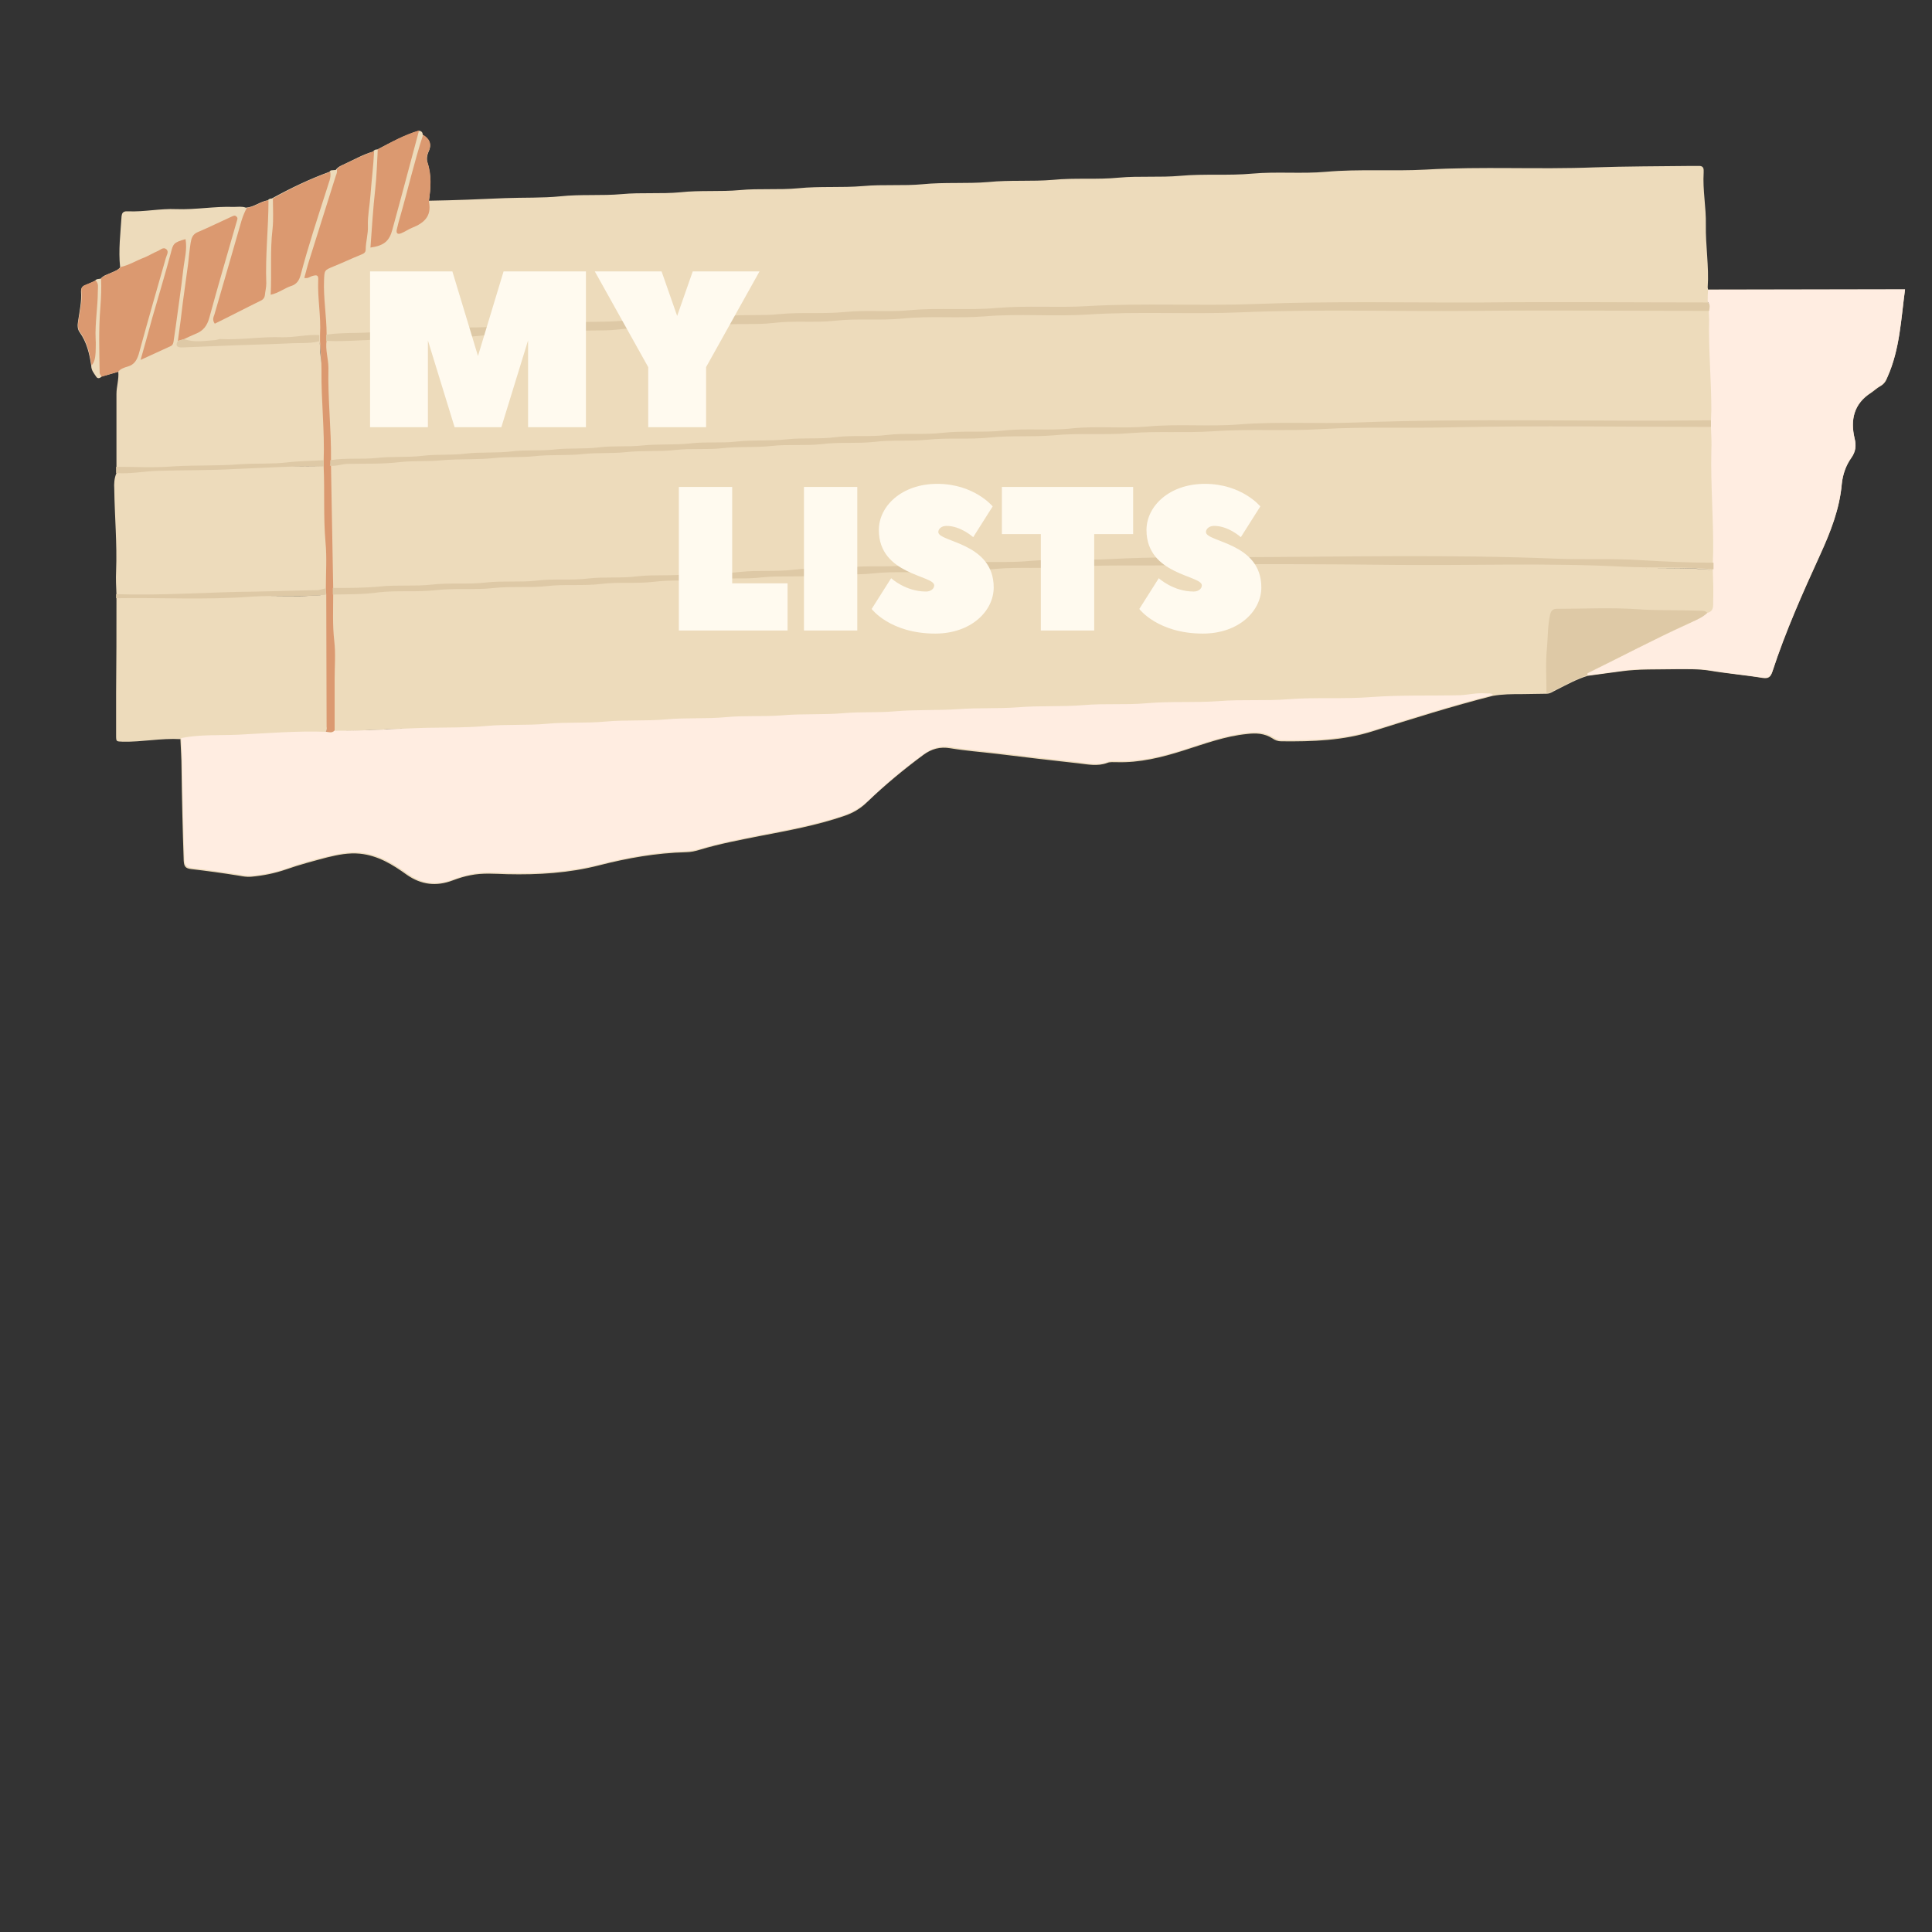 <svg xmlns="http://www.w3.org/2000/svg" xmlns:xlink="http://www.w3.org/1999/xlink" width="500" zoomAndPan="magnify" viewBox="0 0 375 375" height="500" preserveAspectRatio="xMidYMid meet" version="1.0"><rect x="0" y="0" width="375" height="375" fill="#333333" stroke="none"/><defs><g/><clipPath id="b11111d923"><path d="M 15.016 25.207 L 369.766 25.207 L 369.766 172 L 15.016 172 Z M 15.016 25.207 " clip-rule="nonzero"/></clipPath><clipPath id="fcb4120ee7"><path d="M 308 56 L 369.766 56 L 369.766 132 L 308 132 Z M 308 56 " clip-rule="nonzero"/></clipPath><clipPath id="4515088bb8"><path d="M 71 25.207 L 82 25.207 L 82 49 L 71 49 Z M 71 25.207 " clip-rule="nonzero"/></clipPath><clipPath id="8281daacac"><path d="M 15.016 54 L 20 54 L 20 71 L 15.016 71 Z M 15.016 54 " clip-rule="nonzero"/></clipPath></defs><g clip-path="url(#b11111d923)"><path fill="#eddbbb" d="M 331.531 56.219 C 331.531 56.078 331.461 55.934 331.461 55.793 C 331.742 51.742 331.035 47.695 331.105 43.645 C 331.176 40.234 330.469 36.895 330.68 33.484 C 330.68 33.344 330.68 33.199 330.68 33.059 C 330.68 32.488 330.395 32.207 329.828 32.207 C 329.262 32.207 328.766 32.207 328.195 32.207 C 321.953 32.277 315.711 32.277 309.469 32.488 C 298.547 32.918 287.621 32.277 276.77 32.918 C 270.312 33.27 263.859 32.773 257.402 33.344 C 252.648 33.77 247.828 33.27 243.074 33.699 C 238.465 34.125 233.781 33.699 229.102 34.125 C 225.129 34.48 221.156 34.125 217.184 34.48 C 212.926 34.906 208.672 34.48 204.414 34.906 C 200.23 35.262 196.043 34.906 191.859 35.332 C 187.602 35.688 183.348 35.332 179.09 35.758 C 175.258 36.113 171.43 35.758 167.527 36.113 C 163.344 36.469 159.156 36.113 154.973 36.539 C 151.211 36.895 147.383 36.539 143.621 36.895 C 139.793 37.25 135.961 36.895 132.059 37.32 C 128.301 37.676 124.469 37.32 120.711 37.676 C 116.738 38.031 112.766 37.676 108.793 38.102 C 105.246 38.457 101.629 38.316 98.012 38.457 C 93.117 38.672 88.223 38.883 83.254 38.957 C 83.609 36.469 83.754 33.98 82.973 31.566 C 82.758 30.855 82.902 30.074 83.184 29.434 C 83.895 27.941 83.254 26.949 82.051 26.168 C 82.051 25.668 81.766 25.387 81.27 25.387 C 78.434 26.238 75.879 27.66 73.254 29.008 C 72.898 29.008 72.617 29.078 72.402 29.434 C 72.332 31.566 72.047 33.699 71.906 35.828 C 72.117 33.699 72.332 31.566 72.402 29.434 C 70.559 29.934 68.855 30.926 67.152 31.707 C 66.445 32.062 65.664 32.277 65.168 32.988 C 64.883 32.988 64.598 33.059 64.316 33.059 C 64.176 33.059 64.031 33.199 63.961 33.344 C 60.059 34.762 56.371 36.539 52.754 38.527 C 52.469 38.527 52.188 38.602 51.973 38.883 C 50.484 39.098 49.277 40.234 47.719 40.305 C 46.938 40.02 46.156 40.164 45.375 40.164 C 41.688 40.02 38 40.73 34.238 40.59 C 31.117 40.445 27.996 41.156 24.875 41.016 C 24.734 41.016 24.59 41.016 24.449 41.016 C 23.883 41.086 23.668 41.371 23.598 41.938 C 23.387 45.277 22.961 48.547 23.316 51.887 C 22.891 52.453 22.18 52.668 21.543 52.953 C 20.832 53.309 20.051 53.449 19.555 54.09 C 19.129 54.16 18.703 54.09 18.422 54.516 C 17.852 54.797 17.215 55.082 16.504 55.367 C 15.938 55.582 15.727 55.934 15.727 56.574 C 15.867 58.492 15.441 60.41 15.156 62.328 C 15.016 63.109 15.016 63.895 15.441 64.461 C 16.859 66.449 17.355 68.652 17.711 70.996 C 17.711 71.852 18.207 72.418 18.633 73.059 C 18.918 73.555 19.344 73.484 19.77 73.059 C 20.832 72.773 21.895 72.488 22.961 72.133 C 23.102 73.625 22.605 75.047 22.605 76.469 C 22.605 81.156 22.605 85.848 22.605 90.605 C 22.605 91.031 22.605 91.387 22.605 91.816 C 22.18 92.809 22.109 93.875 22.18 94.941 C 22.25 100.27 22.746 105.527 22.535 110.855 C 22.465 112.348 22.535 113.91 22.605 115.402 C 22.605 115.688 22.605 115.898 22.605 116.184 C 22.605 122.293 22.605 128.477 22.535 134.586 C 22.535 137.285 22.535 139.914 22.535 142.613 C 22.535 144.035 22.535 143.891 23.883 143.965 C 27.57 144.035 31.258 143.254 35.02 143.465 C 35.09 145.312 35.23 147.16 35.23 149.078 C 35.305 155.047 35.445 161.086 35.656 167.055 C 35.73 168.121 35.941 168.547 37.078 168.688 C 40.199 169.043 43.246 169.469 46.367 169.969 C 47.148 170.109 47.93 170.25 48.711 170.18 C 51.051 169.969 53.25 169.539 55.52 168.758 C 58.145 167.836 60.84 167.125 63.535 166.414 C 65.594 165.918 67.648 165.492 69.848 165.703 C 73.395 166.059 76.234 167.836 79 169.824 C 81.766 171.742 84.676 172.098 87.867 170.891 C 89 170.465 90.137 170.109 91.27 169.895 C 93.684 169.398 96.023 169.613 98.438 169.684 C 104.465 169.824 110.426 169.469 116.242 167.977 C 121.773 166.555 127.379 165.562 133.125 165.418 C 134.047 165.418 134.969 165.207 135.891 164.922 C 139.648 163.785 143.48 163.074 147.383 162.293 C 152.914 161.227 158.449 160.234 163.84 158.387 C 165.543 157.816 167.031 156.965 168.379 155.613 C 171.785 152.348 175.402 149.363 179.23 146.52 C 180.793 145.383 182.426 144.887 184.48 145.242 C 187.461 145.738 190.441 145.953 193.418 146.309 C 198.668 146.949 203.988 147.586 209.238 148.156 C 211.152 148.367 212.996 148.793 214.914 148.086 C 215.41 147.871 216.117 147.941 216.688 147.941 C 221.227 148.086 225.48 147.02 229.738 145.668 C 233.781 144.391 237.754 142.898 242.012 142.473 C 243.785 142.258 245.414 142.328 246.977 143.324 C 247.473 143.68 248.039 143.891 248.68 143.891 C 254.707 143.965 260.809 143.75 266.555 141.902 C 274.215 139.488 281.875 137.07 289.68 135.082 C 291.594 134.727 293.508 134.727 295.426 134.727 C 296.984 134.727 298.617 134.656 300.176 134.656 C 300.957 134.656 301.523 134.16 302.164 133.875 C 304.148 132.879 306.066 131.812 308.191 131.176 C 310.32 130.891 312.379 130.605 314.508 130.324 C 318.055 129.824 321.672 129.969 325.289 129.895 C 327.488 129.895 329.688 129.824 331.887 130.18 C 335.289 130.75 338.766 131.031 342.172 131.602 C 343.234 131.742 343.66 131.461 344.016 130.395 C 346.57 122.578 349.902 115.117 353.309 107.656 C 355.293 103.324 357.066 98.848 357.492 93.945 C 357.637 92.168 358.273 90.395 359.336 88.902 C 360.188 87.695 360.332 86.559 359.977 85.137 C 359.125 81.512 359.836 78.387 363.168 76.254 C 363.809 75.828 364.305 75.332 364.941 74.977 C 365.723 74.551 366.078 73.98 366.359 73.199 C 368.773 67.801 368.984 61.973 369.766 56.219 C 356.996 56.219 344.227 56.219 331.531 56.219 Z M 300.176 130.25 C 300.176 129.539 300.176 128.832 300.176 128.121 C 300.176 128.832 300.176 129.539 300.176 130.25 Z M 62.328 70.5 C 62.258 69.078 62.117 67.66 62.047 66.168 C 61.055 66.449 60.059 66.523 58.996 66.523 C 58.215 66.523 57.434 66.523 56.727 66.523 C 57.508 66.523 58.285 66.523 58.996 66.523 C 59.988 66.523 61.055 66.449 62.047 66.168 C 62.188 67.586 62.328 69.078 62.328 70.5 Z M 54.242 90.68 C 52.895 90.75 51.547 90.82 50.199 90.891 C 51.477 90.82 52.824 90.75 54.242 90.68 Z M 62.824 90.605 C 62.969 94.301 62.824 97.926 62.969 101.617 C 62.898 97.926 63.039 94.23 62.824 90.605 C 60.699 90.535 58.641 90.605 56.512 90.605 C 58.641 90.535 60.77 90.535 62.824 90.605 Z M 323.516 81.797 C 317.77 81.797 312.023 81.797 306.277 81.727 C 312.023 81.797 317.77 81.867 323.516 81.797 Z M 63.324 64.957 C 63.324 62.328 63.039 59.699 62.898 57.074 C 62.969 59.699 63.324 62.328 63.324 64.957 C 65.238 64.676 67.152 64.676 69.07 64.602 C 67.082 64.676 65.238 64.676 63.324 64.957 Z M 35.801 65.812 C 36.508 65.457 37.219 65.172 38 64.816 C 37.219 65.102 36.508 65.457 35.801 65.812 Z M 332.168 83.004 C 321.742 83.004 311.387 82.863 300.957 82.934 C 311.387 82.863 321.742 83.004 332.168 83.004 C 332.168 84.566 332.242 86.059 332.242 87.621 C 332.242 86.059 332.168 84.496 332.168 83.004 Z M 331.461 57.855 C 331.461 58.066 331.461 58.352 331.461 58.562 C 331.672 58.707 331.742 58.918 331.742 59.133 C 331.672 58.918 331.602 58.777 331.461 58.562 C 331.461 58.352 331.461 58.066 331.461 57.855 Z M 52.398 142.398 C 56.016 142.188 59.633 142.047 63.25 142.188 C 63.324 141.832 63.395 141.547 63.395 141.191 C 63.395 132.598 63.324 124 63.324 115.402 C 59.633 115.828 56.016 115.688 52.328 115.688 C 56.016 115.617 59.633 115.758 63.324 115.402 C 63.324 124 63.395 132.598 63.395 141.191 C 63.395 141.547 63.324 141.832 63.324 142.188 C 59.633 142.047 56.016 142.188 52.398 142.398 Z M 64.883 141.832 C 64.598 142.188 64.246 142.188 63.891 142.188 C 64.246 142.258 64.598 142.188 64.883 141.832 C 69.422 141.902 73.965 141.617 78.504 141.406 C 73.965 141.691 69.422 141.902 64.883 141.832 Z M 332.523 110.641 C 328.195 110.215 323.871 110.285 319.543 110.285 C 323.801 110.285 328.195 110.145 332.523 110.641 C 332.523 110.215 332.523 109.789 332.523 109.363 C 332.523 109.789 332.523 110.215 332.523 110.641 C 332.523 112.207 332.594 113.695 332.594 115.262 C 332.594 113.695 332.523 112.133 332.523 110.641 Z M 332.523 110.641 " fill-opacity="1" fill-rule="nonzero"/></g><path fill="#ffede1" d="M 64.883 141.832 C 70.914 141.902 77.012 141.406 83.043 141.262 C 86.801 141.191 90.633 141.262 94.391 140.91 C 98.293 140.555 102.266 140.836 106.168 140.48 C 109.926 140.125 113.758 140.41 117.52 140.055 C 121.418 139.699 125.391 139.984 129.293 139.629 C 133.125 139.273 137.023 139.559 140.855 139.203 C 144.543 138.848 148.16 139.133 151.781 138.848 C 155.754 138.492 159.797 138.777 163.77 138.422 C 167.102 138.137 170.438 138.352 173.699 138.066 C 177.812 137.711 181.926 137.926 186.043 137.641 C 189.871 137.355 193.773 137.57 197.605 137.285 C 201.859 136.93 206.117 137.215 210.371 136.859 C 214.414 136.504 218.531 136.859 222.504 136.504 C 227.254 136.078 231.938 136.434 236.691 136.078 C 241.16 135.723 245.629 136.078 250.027 135.723 C 255.418 135.297 260.809 135.723 266.199 135.297 C 271.945 134.871 277.621 135.082 283.367 134.941 C 284.996 134.871 286.629 134.441 288.332 134.586 C 288.828 134.656 289.395 134.441 289.82 134.871 C 282.02 136.859 274.355 139.273 266.695 141.691 C 260.879 143.535 254.848 143.75 248.82 143.68 C 248.18 143.68 247.684 143.465 247.117 143.109 C 245.559 142.117 243.926 142.047 242.152 142.258 C 237.895 142.684 233.852 144.176 229.879 145.457 C 225.625 146.805 221.297 147.871 216.828 147.73 C 216.262 147.73 215.551 147.656 215.055 147.871 C 213.141 148.652 211.223 148.156 209.379 147.941 C 204.129 147.375 198.809 146.734 193.562 146.094 C 190.582 145.738 187.602 145.527 184.621 145.027 C 182.637 144.676 181.004 145.172 179.375 146.309 C 175.543 149.078 171.926 152.133 168.52 155.402 C 167.172 156.68 165.684 157.535 163.98 158.172 C 158.59 160.02 153.055 161.016 147.523 162.082 C 143.691 162.863 139.793 163.574 136.031 164.711 C 135.18 164.992 134.188 165.137 133.266 165.207 C 127.52 165.348 121.914 166.344 116.383 167.766 C 110.566 169.258 104.605 169.613 98.578 169.469 C 96.164 169.398 93.824 169.184 91.414 169.684 C 90.207 169.965 89.074 170.25 88.008 170.676 C 84.887 171.887 81.906 171.602 79.141 169.613 C 76.375 167.621 73.465 165.848 69.992 165.492 C 67.863 165.277 65.734 165.703 63.676 166.203 C 60.98 166.84 58.285 167.551 55.66 168.547 C 53.461 169.328 51.191 169.754 48.852 169.965 C 48.07 170.039 47.293 169.895 46.512 169.754 C 43.391 169.328 40.34 168.828 37.219 168.477 C 36.082 168.332 35.871 167.836 35.801 166.84 C 35.586 160.871 35.445 154.832 35.375 148.867 C 35.375 147.02 35.23 145.172 35.16 143.254 C 38.777 142.543 42.398 142.754 46.086 142.613 C 51.832 142.328 57.578 141.832 63.395 142.047 C 63.82 142.188 64.387 142.398 64.883 141.832 Z M 64.883 141.832 " fill-opacity="1" fill-rule="nonzero"/><g clip-path="url(#fcb4120ee7)"><path fill="#ffede1" d="M 331.391 118.953 C 332.664 118.672 332.523 117.605 332.523 116.754 C 332.594 114.691 332.523 112.703 332.453 110.641 C 332.453 110.215 332.453 109.789 332.453 109.363 C 332.453 108.652 332.523 107.871 332.523 107.16 C 332.594 100.625 332.027 94.16 332.168 87.621 C 332.242 86.059 332.168 84.566 332.098 83.004 C 332.098 82.578 332.098 82.152 332.098 81.727 C 332.098 81.016 332.168 80.234 332.168 79.523 C 332.168 73.699 331.602 67.801 331.742 61.973 C 331.742 61.406 331.672 60.766 331.672 60.199 C 331.742 59.629 331.957 59.062 331.461 58.562 C 331.461 57.781 331.461 57 331.531 56.219 C 344.301 56.219 357.066 56.148 369.766 56.148 C 368.984 61.832 368.773 67.73 366.359 73.129 C 366.004 73.91 365.652 74.48 364.941 74.906 C 364.305 75.262 363.734 75.758 363.168 76.184 C 359.836 78.316 359.125 81.441 359.977 85.066 C 360.332 86.484 360.188 87.621 359.336 88.832 C 358.273 90.324 357.707 92.098 357.492 93.875 C 357.066 98.777 355.293 103.184 353.309 107.586 C 349.902 115.047 346.57 122.508 344.016 130.324 C 343.66 131.316 343.234 131.672 342.172 131.531 C 338.766 131.031 335.289 130.676 331.887 130.109 C 329.688 129.754 327.488 129.824 325.289 129.824 C 321.672 129.895 318.125 129.684 314.508 130.25 C 312.379 130.535 310.32 130.82 308.191 131.105 C 307.91 130.75 308.191 130.676 308.477 130.535 C 314.789 127.41 320.961 124.141 327.418 121.227 C 328.766 120.52 330.254 120.02 331.391 118.953 Z M 331.391 118.953 " fill-opacity="1" fill-rule="nonzero"/></g><path fill="#db9970" d="M 63.25 114.195 C 63.25 111.211 63.465 108.227 63.18 105.242 C 62.754 100.34 63.039 95.438 62.824 90.605 C 62.824 90.18 62.824 89.754 62.824 89.398 C 63.039 83.574 62.328 77.746 62.402 71.922 C 62.402 70.074 62.258 68.086 62.117 66.168 C 62.117 65.738 62.117 65.387 62.117 64.957 C 62.328 61.406 61.621 57.926 61.762 54.445 C 61.832 53.379 61.551 53.309 60.555 53.59 C 60.129 53.734 59.777 54.09 59.066 53.945 C 59.422 52.668 59.703 51.461 60.129 50.18 C 61.762 44.996 63.395 39.809 65.023 34.621 C 65.168 34.055 65.523 33.484 65.379 32.918 C 65.875 32.207 66.656 31.992 67.367 31.637 C 69.07 30.855 70.77 29.934 72.617 29.363 C 72.473 32.207 72.117 35.047 71.906 37.891 C 71.766 39.879 71.34 41.867 71.41 43.859 C 71.48 45.422 70.984 46.914 70.984 48.406 C 70.984 49.113 70.488 49.258 69.992 49.469 C 68.219 50.18 66.445 51.035 64.672 51.742 C 62.969 52.453 62.969 52.453 62.898 54.371 C 62.754 57.926 63.395 61.406 63.395 64.887 C 63.395 65.312 63.395 65.738 63.395 66.094 C 63.109 67.871 63.75 69.648 63.75 71.426 C 63.605 77.391 64.316 83.289 64.246 89.258 C 64.246 89.684 64.246 90.109 64.246 90.465 C 64.387 98.352 64.527 106.168 64.672 114.051 C 64.672 114.48 64.672 114.906 64.672 115.332 C 64.672 118.387 64.527 121.371 64.883 124.426 C 65.168 126.84 64.953 129.328 64.953 131.812 C 64.953 135.152 64.953 138.422 64.953 141.762 C 64.457 142.328 63.891 142.047 63.324 142.047 C 63.395 141.691 63.465 141.406 63.395 141.051 C 63.395 132.453 63.324 123.855 63.324 115.262 C 63.25 114.977 63.25 114.621 63.25 114.195 Z M 63.25 114.195 " fill-opacity="1" fill-rule="nonzero"/><path fill="#db9970" d="M 23.457 51.816 C 25.09 51.461 26.508 50.535 28.066 49.969 C 28.918 49.613 29.699 49.113 30.551 48.758 C 31.117 48.547 31.684 47.836 32.324 48.406 C 32.82 48.902 32.324 49.543 32.184 50.109 C 30.41 56.289 28.637 62.473 26.934 68.723 C 26.578 69.859 26.082 70.785 24.805 71.141 C 24.094 71.352 23.387 71.566 22.891 72.207 C 21.824 72.488 20.762 72.773 19.695 73.129 C 19.625 72.844 19.344 72.633 19.344 72.418 C 19.273 68.156 19.129 63.895 19.484 59.629 C 19.625 57.781 19.695 55.934 19.625 54.09 C 20.121 53.449 20.902 53.309 21.613 52.953 C 22.25 52.668 22.961 52.453 23.457 51.816 Z M 23.457 51.816 " fill-opacity="1" fill-rule="nonzero"/><path fill="#db9970" d="M 64.102 33.344 C 64.316 34.551 63.75 35.543 63.465 36.609 C 61.691 42.152 59.848 47.695 58.355 53.379 C 58.074 54.371 57.648 55.152 56.512 55.508 C 55.234 55.934 54.102 56.859 52.539 57.215 C 52.754 52.879 52.398 48.688 52.895 44.496 C 53.109 42.508 52.965 40.52 52.965 38.527 C 56.512 36.539 60.203 34.762 64.102 33.344 Z M 64.102 33.344 " fill-opacity="1" fill-rule="nonzero"/><path fill="#db9970" d="M 52.113 38.883 C 52.113 44.285 51.477 49.613 51.688 55.012 C 51.688 55.793 51.477 56.574 51.406 57.355 C 51.336 57.781 51.121 58.066 50.766 58.281 C 47.719 59.773 44.738 61.336 41.688 62.828 C 41.191 62.117 41.402 61.621 41.617 61.051 C 43.391 55.012 45.094 48.973 46.867 42.863 C 47.148 41.938 47.504 41.086 47.93 40.305 C 49.418 40.234 50.625 39.098 52.113 38.883 Z M 52.113 38.883 " fill-opacity="1" fill-rule="nonzero"/><g clip-path="url(#4515088bb8)"><path fill="#db9970" d="M 81.34 25.312 C 80.207 29.578 79.07 33.77 77.934 38.031 C 77.367 40.234 76.73 42.367 76.16 44.566 C 75.594 46.77 74.531 47.695 71.906 48.051 C 72.191 44.285 72.402 40.52 72.828 36.754 C 73.113 34.195 73.184 31.566 73.324 29.008 C 75.879 27.586 78.504 26.168 81.34 25.312 Z M 81.34 25.312 " fill-opacity="1" fill-rule="nonzero"/></g><path fill="#db9970" d="M 83.254 38.957 C 83.254 39.027 83.254 39.098 83.254 39.168 C 83.824 41.938 82.332 43.289 79.992 44.211 C 79.285 44.496 78.574 44.996 77.863 45.277 C 77.156 45.562 76.871 45.277 77.012 44.566 C 77.227 43.645 77.438 42.793 77.723 41.867 C 79.211 36.684 80.418 31.352 82.121 26.168 C 83.328 26.879 83.895 27.871 83.184 29.363 C 82.902 30.004 82.688 30.785 82.973 31.496 C 83.824 33.98 83.609 36.469 83.254 38.957 Z M 83.254 38.957 " fill-opacity="1" fill-rule="nonzero"/><g clip-path="url(#8281daacac)"><path fill="#db9970" d="M 17.781 70.926 C 17.426 68.652 16.93 66.379 15.512 64.391 C 15.086 63.82 15.086 63.039 15.227 62.258 C 15.512 60.34 16.008 58.492 15.797 56.504 C 15.727 55.863 16.008 55.508 16.574 55.297 C 17.285 55.012 17.922 54.727 18.562 54.445 C 19.199 55.012 18.988 55.793 18.988 56.504 C 18.988 59.629 18.422 62.684 18.562 65.812 C 18.633 66.664 18.562 67.516 18.562 68.367 C 18.492 69.293 18.422 70.215 17.781 70.926 Z M 17.781 70.926 " fill-opacity="1" fill-rule="nonzero"/></g><path fill="#db9970" d="M 34.523 66.168 C 34.879 63.609 35.23 61.051 35.516 58.492 C 35.871 56.078 36.152 53.66 36.508 51.246 C 36.652 49.898 36.793 48.477 37.004 47.125 C 37.148 46.273 37.359 45.492 38.352 45.066 C 40.551 44.141 42.68 43.074 44.879 42.082 C 45.234 41.938 45.59 41.656 45.945 42.082 C 46.227 42.367 46.016 42.719 45.945 43.004 C 44.172 49.188 42.324 55.438 40.625 61.691 C 40.199 63.254 39.418 64.25 37.926 64.816 C 37.219 65.102 36.508 65.457 35.73 65.812 C 35.375 65.953 34.949 66.023 34.523 66.168 Z M 34.523 66.168 " fill-opacity="1" fill-rule="nonzero"/><path fill="#db9970" d="M 36.012 46.414 C 36.367 48.477 35.801 50.324 35.586 52.242 C 35.16 56.008 34.594 59.699 34.098 63.465 C 33.957 64.461 33.812 65.457 33.672 66.379 C 33.602 66.734 33.457 67.02 33.176 67.16 C 31.332 68.012 29.484 68.867 27.289 69.859 C 28.137 66.875 28.848 64.32 29.559 61.691 C 30.762 57.5 32.039 53.309 33.176 49.043 C 33.602 47.34 33.672 47.055 36.012 46.414 Z M 36.012 46.414 " fill-opacity="1" fill-rule="nonzero"/><path fill="#dec9a6" d="M 331.391 118.953 C 330.254 120.02 328.766 120.52 327.418 121.156 C 321.031 124.07 314.789 127.41 308.477 130.465 C 308.266 130.605 307.91 130.676 308.191 131.031 C 306.066 131.672 304.148 132.809 302.164 133.734 C 301.523 134.016 300.957 134.516 300.176 134.516 C 300.176 131.672 299.965 128.758 300.25 125.918 C 300.461 123.715 300.391 121.441 300.887 119.238 C 301.098 118.457 301.453 118.172 302.234 118.172 C 307.414 118.172 312.59 117.891 317.77 118.246 C 321.672 118.527 325.574 118.387 329.473 118.527 C 330.184 118.598 330.891 118.387 331.391 118.953 Z M 331.391 118.953 " fill-opacity="1" fill-rule="nonzero"/><path fill="#dec9a6" d="M 62.824 89.328 C 62.824 89.754 62.824 90.18 62.824 90.535 C 57.152 90.395 51.406 90.82 45.73 91.031 C 40.695 91.316 35.73 91.246 30.691 91.387 C 27.996 91.461 25.301 92.027 22.535 91.816 C 22.535 91.387 22.535 91.031 22.535 90.605 C 26.152 90.605 29.84 90.82 33.457 90.535 C 37.855 90.25 42.184 90.465 46.582 90.109 C 49.633 89.895 52.684 90.109 55.734 89.754 C 58.074 89.469 60.484 89.469 62.824 89.328 Z M 62.824 89.328 " fill-opacity="1" fill-rule="nonzero"/><path fill="#dec9a6" d="M 63.25 114.195 C 63.25 114.621 63.25 114.977 63.25 115.402 C 58.355 115.969 53.461 115.473 48.566 115.828 C 39.914 116.469 31.188 115.969 22.535 116.113 C 22.535 115.828 22.535 115.617 22.535 115.332 C 22.605 115.332 22.676 115.332 22.746 115.332 C 31.684 115.617 40.625 114.906 49.562 114.832 C 53.461 114.762 57.363 114.621 61.266 114.551 C 62.047 114.621 62.613 114.266 63.25 114.195 Z M 63.25 114.195 " fill-opacity="1" fill-rule="nonzero"/><path fill="#dec9a6" d="M 63.324 66.168 C 63.324 65.738 63.324 65.312 63.324 64.957 C 67.152 64.391 70.984 64.887 74.812 64.176 C 74.957 64.176 75.098 64.176 75.238 64.176 C 79.211 64.461 83.184 63.965 87.156 63.68 C 90.773 63.395 94.465 63.82 98.082 63.039 C 98.223 63.039 98.363 63.039 98.508 63.039 C 102.977 63.324 107.375 62.684 111.844 62.543 C 115.32 62.402 118.867 62.543 122.34 62.117 C 125.035 61.832 127.66 62.047 130.285 61.762 C 133.977 61.406 137.734 61.691 141.422 61.336 C 144.688 60.98 147.949 61.336 151.141 60.98 C 155.469 60.555 159.797 60.98 164.051 60.555 C 168.309 60.129 172.562 60.625 176.75 60.199 C 182.352 59.699 187.957 60.27 193.488 59.773 C 199.379 59.273 205.195 59.773 211.012 59.418 C 222.008 58.777 233.07 59.418 244.137 58.992 C 258.68 58.422 273.293 58.777 287.836 58.707 C 302.375 58.562 316.988 58.707 331.531 58.707 C 332.027 59.203 331.816 59.773 331.742 60.34 C 331.602 60.34 331.461 60.34 331.316 60.34 C 316.281 60.34 301.242 60.199 286.133 60.34 C 271.023 60.484 255.914 59.984 240.805 60.625 C 230.945 61.051 221.012 60.41 211.082 61.051 C 204.484 61.477 197.816 60.836 191.148 61.406 C 185.828 61.832 180.508 61.266 175.188 61.832 C 170.863 62.258 166.465 61.762 162.066 62.258 C 158.094 62.684 154.121 62.188 150.148 62.684 C 146.602 63.109 142.984 62.684 139.438 63.109 C 136.031 63.539 132.555 63.039 129.082 63.539 C 126.102 63.895 122.98 63.539 119.93 63.965 C 116.738 64.32 113.473 63.965 110.211 64.391 C 107.375 64.746 104.535 64.391 101.699 64.746 C 98.863 65.102 96.023 64.816 93.188 65.172 C 90.422 65.527 87.652 65.172 84.816 65.598 C 82.191 65.953 79.496 65.883 76.871 65.953 C 72.332 65.738 67.863 66.379 63.324 66.168 Z M 63.324 66.168 " fill-opacity="1" fill-rule="nonzero"/><path fill="#dec9a6" d="M 64.598 115.402 C 64.598 114.977 64.598 114.551 64.598 114.125 C 67.648 114.125 70.699 114.125 73.75 113.84 C 77.012 113.484 80.348 113.84 83.68 113.484 C 87.227 113.059 90.848 113.484 94.391 113.059 C 97.586 112.703 100.848 113.059 104.109 112.703 C 107.445 112.277 110.852 112.703 114.254 112.277 C 117.375 111.922 120.566 112.277 123.762 111.852 C 127.023 111.496 130.355 111.852 133.691 111.422 C 137.023 111.07 140.43 111.422 143.836 110.996 C 147.238 110.641 150.715 110.996 154.191 110.57 C 157.598 110.145 161.07 110.57 164.547 110.145 C 168.309 109.719 172.066 110.145 175.898 109.719 C 179.727 109.293 183.559 109.719 187.461 109.293 C 191.574 108.867 195.832 109.293 200.016 108.867 C 205.195 108.441 210.371 108.793 215.551 108.512 C 223.637 108.086 231.797 108.156 239.883 108.156 C 260.668 108.086 281.379 107.586 302.164 108.441 C 307.625 108.652 313.016 108.367 318.48 108.723 C 323.16 109.008 327.914 109.223 332.594 109.223 C 332.594 109.648 332.594 110.074 332.594 110.5 C 326.848 109.934 321.031 110.285 315.285 110.004 C 300.602 109.223 285.848 109.789 271.164 109.648 C 256.48 109.504 241.867 109.363 227.184 109.719 C 220.445 109.859 213.777 109.578 207.039 110.074 C 202.355 110.43 197.746 110.004 193.137 110.43 C 189.094 110.855 184.977 110.43 181.004 110.855 C 177.246 111.281 173.414 110.855 169.656 111.281 C 165.824 111.707 161.922 111.281 158.094 111.707 C 154.688 112.062 151.281 111.707 147.949 112.062 C 144.402 112.488 140.926 112.062 137.379 112.488 C 133.902 112.844 130.43 112.488 127.023 112.914 C 123.547 113.344 120.07 112.914 116.668 113.344 C 113.121 113.77 109.574 113.344 106.098 113.77 C 102.691 114.125 99.289 113.77 95.953 114.125 C 92.195 114.551 88.363 114.125 84.602 114.551 C 80.844 114.977 77.156 114.551 73.465 114.977 C 70.559 115.402 67.578 115.332 64.598 115.402 Z M 64.598 115.402 " fill-opacity="1" fill-rule="nonzero"/><path fill="#dec9a6" d="M 64.102 89.328 C 67.082 88.832 70.062 89.188 73.039 88.902 C 76.02 88.547 79 88.832 81.98 88.477 C 84.746 88.121 87.582 88.402 90.348 88.051 C 93.328 87.695 96.309 87.977 99.289 87.621 C 101.984 87.266 104.75 87.551 107.445 87.266 C 110.352 86.914 113.332 87.195 116.168 86.84 C 118.938 86.484 121.773 86.77 124.539 86.484 C 127.73 86.129 130.926 86.414 134.047 86.059 C 137.023 85.703 140.004 86.059 142.984 85.703 C 146.246 85.348 149.508 85.633 152.703 85.277 C 155.895 84.922 159.086 85.277 162.207 84.852 C 165.543 84.426 168.875 84.852 172.137 84.426 C 175.828 84 179.445 84.426 183.062 84 C 186.965 83.574 190.938 84 194.766 83.574 C 199.234 83.074 203.703 83.645 208.102 83.148 C 212.926 82.648 217.82 83.219 222.645 82.793 C 228.676 82.223 234.773 82.863 240.734 82.363 C 248.18 81.797 255.629 82.293 263.078 82.012 C 286.062 81.156 309.117 81.867 332.098 81.582 C 332.098 82.012 332.098 82.438 332.098 82.863 C 315.43 82.863 298.828 82.578 282.16 82.934 C 273.578 83.148 264.992 82.793 256.48 83.289 C 249.457 83.715 242.363 83.219 235.344 83.715 C 230.023 84.07 224.703 83.645 219.383 84.07 C 214.414 84.496 209.379 84 204.484 84.496 C 200.371 84.852 196.258 84.496 192.141 84.922 C 188.098 85.348 184.055 84.922 180.012 85.348 C 176.535 85.703 173.059 85.348 169.656 85.777 C 166.25 86.129 162.844 85.777 159.512 86.203 C 156.25 86.559 152.984 86.203 149.793 86.559 C 146.602 86.914 143.41 86.629 140.289 86.984 C 137.238 87.34 134.188 86.984 131.137 87.34 C 127.875 87.695 124.609 87.41 121.418 87.766 C 118.723 88.051 115.957 87.836 113.262 88.121 C 110.07 88.477 106.879 88.191 103.758 88.547 C 101.133 88.832 98.578 88.617 96.023 88.902 C 92.621 89.258 89.215 89.043 85.879 89.328 C 83.184 89.613 80.418 89.398 77.723 89.684 C 74.246 90.109 70.844 89.969 67.367 90.039 C 66.23 90.109 65.168 90.535 64.031 90.395 C 64.102 90.18 64.102 89.754 64.102 89.328 Z M 64.102 89.328 " fill-opacity="1" fill-rule="nonzero"/><path fill="#dec9a6" d="M 34.523 66.168 C 34.949 66.023 35.375 65.953 35.73 65.812 C 37.645 66.523 39.629 66.168 41.617 66.023 C 42.043 66.023 42.398 65.812 42.75 65.812 C 46.723 66.023 50.695 65.312 54.668 65.457 C 57.152 65.527 59.562 64.887 61.977 65.031 C 61.977 65.457 61.977 65.812 61.977 66.238 C 59.988 66.734 57.93 66.523 55.875 66.664 C 51.336 66.875 46.793 66.949 42.254 67.16 C 39.914 67.23 37.504 67.375 35.16 67.445 C 34.168 67.375 34.098 66.949 34.523 66.168 Z M 34.523 66.168 " fill-opacity="1" fill-rule="nonzero"/><g fill="#fffaef" fill-opacity="1"><g transform="translate(129.379, 122.38)"><g><path d="M 12.738 -27.867 L 2.387 -27.867 L 2.387 0 L 23.488 0 L 23.488 -9.156 L 12.738 -9.156 Z M 12.738 -27.867 "/></g></g></g><g fill="#fffaef" fill-opacity="1"><g transform="translate(153.663, 122.38)"><g><path d="M 12.738 -27.867 L 2.387 -27.867 L 2.387 0 L 12.738 0 Z M 12.738 -27.867 "/></g></g></g><g fill="#fffaef" fill-opacity="1"><g transform="translate(168.79, 122.38)"><g><path d="M 10.949 -7.562 C 6.965 -7.562 4.18 -10.152 4.18 -10.152 L 0.398 -4.18 C 0.398 -4.18 3.98 0.598 12.738 0.598 C 19.707 0.598 24.086 -3.781 24.086 -8.359 C 24.086 -17.117 13.336 -17.117 13.336 -19.109 C 13.336 -19.707 13.934 -20.305 14.93 -20.305 C 17.715 -20.305 20.105 -18.113 20.105 -18.113 L 23.887 -24.086 C 23.887 -24.086 20.305 -28.465 13.137 -28.465 C 6.172 -28.465 1.793 -24.086 1.793 -19.508 C 1.793 -10.75 12.539 -10.75 12.539 -8.758 C 12.539 -8.16 11.941 -7.562 10.949 -7.562 Z M 10.949 -7.562 "/></g></g></g><g fill="#fffaef" fill-opacity="1"><g transform="translate(193.67, 122.38)"><g><path d="M 0.797 -27.867 L 0.797 -18.711 L 8.359 -18.711 L 8.359 0 L 18.711 0 L 18.711 -18.711 L 26.273 -18.711 L 26.273 -27.867 Z M 0.797 -27.867 "/></g></g></g><g fill="#fffaef" fill-opacity="1"><g transform="translate(220.74, 122.38)"><g><path d="M 10.949 -7.562 C 6.965 -7.562 4.18 -10.152 4.18 -10.152 L 0.398 -4.18 C 0.398 -4.18 3.98 0.598 12.738 0.598 C 19.707 0.598 24.086 -3.781 24.086 -8.359 C 24.086 -17.117 13.336 -17.117 13.336 -19.109 C 13.336 -19.707 13.934 -20.305 14.93 -20.305 C 17.715 -20.305 20.105 -18.113 20.105 -18.113 L 23.887 -24.086 C 23.887 -24.086 20.305 -28.465 13.137 -28.465 C 6.172 -28.465 1.793 -24.086 1.793 -19.508 C 1.793 -10.75 12.539 -10.75 12.539 -8.758 C 12.539 -8.16 11.941 -7.562 10.949 -7.562 Z M 10.949 -7.562 "/></g></g></g><g fill="#fffaef" fill-opacity="1"><g transform="translate(69.232, 82.922)"><g><path d="M 28.078 0 L 33.266 -16.848 L 33.266 0 L 44.496 0 L 44.496 -30.238 L 28.512 -30.238 L 23.543 -13.824 L 18.574 -30.238 L 2.594 -30.238 L 2.594 0 L 13.824 0 L 13.824 -16.848 L 19.008 0 Z M 28.078 0 "/></g></g></g><g fill="#fffaef" fill-opacity="1"><g transform="translate(116.315, 82.922)"><g><path d="M 12.098 -30.238 L -0.863 -30.238 L 9.504 -11.664 L 9.504 0 L 20.734 0 L 20.734 -11.664 L 31.105 -30.238 L 18.145 -30.238 L 15.121 -21.602 Z M 12.098 -30.238 "/></g></g></g></svg>